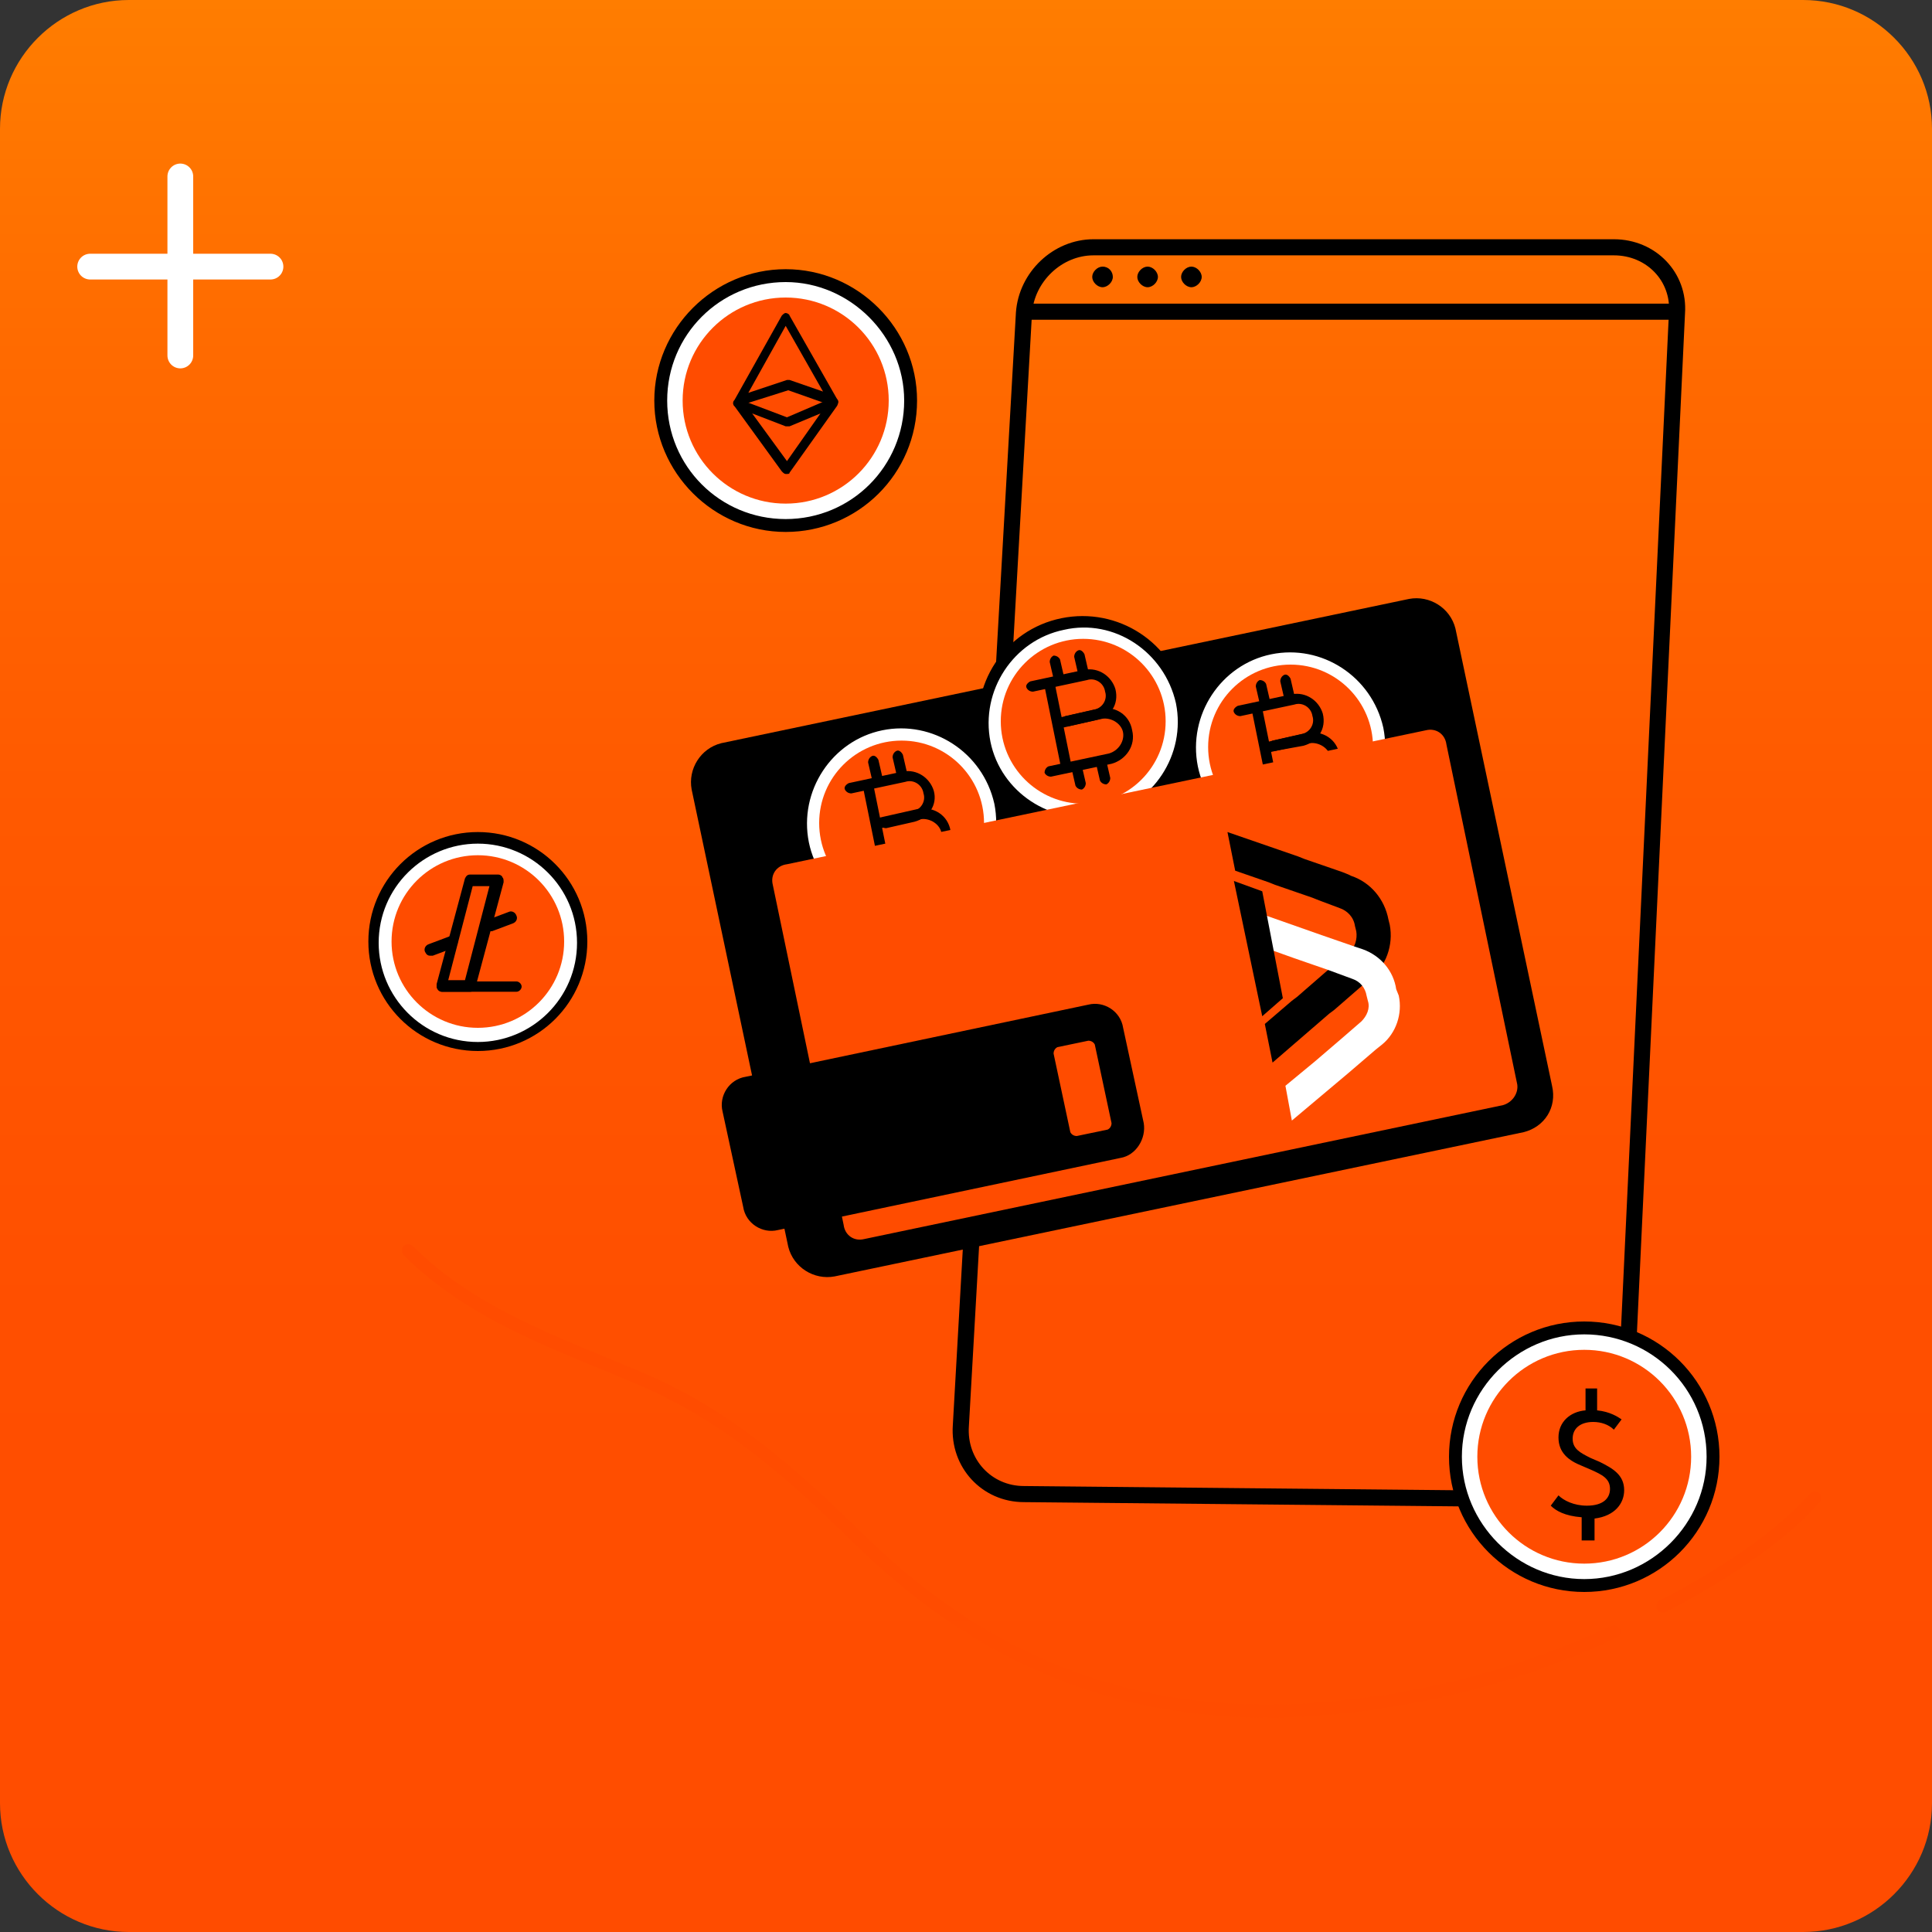 <svg width="150" height="150" viewBox="0 0 150 150" fill="none" xmlns="http://www.w3.org/2000/svg">
<rect x="0" y="0" width="150" height="150" fill="#333333" stroke="none"/>
<path d="M10 0H140C145.5 0 150 4.5 150 10V140C150 145.5 145.5 150 140 150H10C4.5 150 0 145.5 0 140V10C0 4.5 4.5 0 10 0Z" fill="url(#paint0_linear_1719_13029)"/>
<path d="M31.7 97.1C36.8 102.2 43.6 104.4 50.1 107.2C56.7 110.1 61.6 114.5 66.7 119.5C77 129.6 89 134 103.5 132.6C111 131.9 118.5 129.9 125.3 126.7" stroke="#FF4C00" stroke-miterlimit="10" stroke-linecap="round"/>
<path d="M129.1 124.7C129.1 124.7 137 120.8 140.9 116.3" stroke="#FF4C00" stroke-miterlimit="10" stroke-linecap="round"/>
<path d="M79.4 24.2H130.2" stroke="black" stroke-width="1.25" stroke-miterlimit="10"/>
<path d="M120.5 116.4L79.5 116C76.6 116 74.4 113.6 74.6 110.7L79.5 24.3C79.7 21.5 82.1 19.2 84.9 19.2H125.3C128.2 19.2 130.4 21.5 130.2 24.3L126.1 111.2C125.9 114.1 123.4 116.4 120.5 116.4Z" stroke="black" stroke-width="1.25" stroke-miterlimit="10"/>
<path d="M86.4 21.5C86.4 21.9 86 22.3 85.6 22.3C85.2 22.3 84.8 21.9 84.8 21.5C84.8 21.1 85.2 20.7 85.6 20.7C86.1 20.7 86.4 21.1 86.4 21.5Z" fill="black"/>
<path d="M89.9 21.5C89.9 21.9 89.5 22.3 89.1 22.3C88.7 22.3 88.3 21.9 88.3 21.5C88.3 21.1 88.7 20.7 89.1 20.7C89.5 20.7 89.9 21.1 89.9 21.5Z" fill="black"/>
<path d="M93.3 21.5C93.3 21.9 92.9 22.3 92.5 22.3C92.1 22.3 91.7 21.9 91.7 21.5C91.7 21.1 92.1 20.7 92.5 20.7C92.9 20.7 93.3 21.1 93.3 21.5Z" fill="black"/>
<path d="M118.3 87.9L64.8 99.1C63.2 99.4 61.6 98.4 61.2 96.8L53.7 61.3C53.4 59.7 54.4 58.1 56 57.7L109.4 46.5C111 46.2 112.6 47.2 113 48.8L120.5 84.3C120.9 86 119.9 87.5 118.3 87.9Z" fill="black"/>
<path d="M70.353 71.588C74.601 71.392 77.886 67.791 77.691 63.543C77.495 59.295 73.893 56.01 69.645 56.205C65.397 56.4 62.112 60.002 62.307 64.25C62.503 68.498 66.105 71.783 70.353 71.588Z" fill="white"/>
<path d="M71.6 71.8C67.2 72.7 62.9 69.9 62 65.5C61.1 61.1 63.9 56.8 68.3 55.9C72.7 55 77 57.8 77.9 62.2C78.8 66.6 76 70.9 71.6 71.8ZM68.5 56.7C64.6 57.5 62 61.4 62.8 65.4C63.6 69.3 67.5 71.9 71.5 71.1C75.4 70.3 78 66.4 77.2 62.4C76.3 58.4 72.4 55.9 68.5 56.7Z" fill="black"/>
<path d="M70 70.3C73.534 70.3 76.4 67.435 76.4 63.9C76.4 60.365 73.534 57.5 70 57.5C66.465 57.5 63.6 60.365 63.6 63.9C63.6 67.435 66.465 70.3 70 70.3Z" fill="#FF4C00"/>
<path d="M71 63.8L68.8 64.3C68.6 64.3 68.4 64.2 68.3 64C68.3 63.8 68.4 63.6 68.6 63.5L70.8 63C71.5 62.9 71.9 62.2 71.7 61.6C71.6 60.9 70.9 60.5 70.3 60.7L66.1 61.6C65.9 61.6 65.7 61.5 65.6 61.3C65.5 61.1 65.7 60.9 65.9 60.8L70.1 59.9C71.2 59.7 72.2 60.4 72.5 61.4C72.8 62.5 72.1 63.5 71 63.8Z" fill="black"/>
<path d="M72.2 67.1L67.5 68.1C67.3 68.1 67.1 68 67 67.8C67 67.6 67.1 67.4 67.3 67.3L72 66.3C72.7 66.1 73.2 65.4 73.1 64.7C73 64 72.2 63.5 71.5 63.6L68.4 64.3C68.2 64.3 68 64.2 67.9 64C67.9 63.8 68 63.6 68.2 63.5L71.3 62.8C72.5 62.6 73.6 63.3 73.8 64.5C74.1 65.7 73.4 66.9 72.2 67.1Z" fill="black"/>
<path d="M70.1 60.4C69.9 60.4 69.7 60.3 69.6 60.1L69.3 58.8C69.3 58.6 69.4 58.4 69.6 58.3C69.8 58.2 70 58.4 70.1 58.6L70.4 59.9C70.4 60.2 70.3 60.4 70.1 60.4Z" fill="black"/>
<path d="M68.2 60.8C68 60.8 67.8 60.7 67.7 60.5L67.4 59.2C67.4 59 67.5 58.8 67.7 58.7C67.9 58.6 68.1 58.8 68.2 59L68.5 60.3C68.5 60.6 68.4 60.8 68.2 60.8Z" fill="black"/>
<path d="M71.8 68.7C71.6 68.7 71.4 68.6 71.3 68.4L71 67.1C71 66.9 71.1 66.7 71.3 66.6C71.5 66.5 71.7 66.7 71.8 66.9L72.1 68.2C72.2 68.5 72 68.7 71.8 68.7Z" fill="black"/>
<path d="M69.9 69.1C69.7 69.1 69.5 69 69.4 68.8L69.1 67.5C69.1 67.3 69.2 67.1 69.4 67C69.6 66.9 69.8 67.1 69.9 67.3L70.2 68.6C70.3 68.9 70.1 69.1 69.9 69.1Z" fill="black"/>
<path d="M68.8 67.8C68.6 67.8 68.4 67.7 68.3 67.5L67 61.1C67 60.9 67.1 60.7 67.3 60.6C67.5 60.6 67.7 60.7 67.8 60.9L69.1 67.3C69.2 67.6 69.1 67.8 68.8 67.8Z" fill="black"/>
<path d="M84.449 63.688C88.697 63.492 91.982 59.89 91.787 55.642C91.591 51.395 87.989 48.109 83.741 48.304C79.493 48.5 76.208 52.102 76.403 56.35C76.599 60.598 80.201 63.883 84.449 63.688Z" fill="white"/>
<path d="M85.7 63.9C81.3 64.8 77 62 76.1 57.6C75.2 53.2 78 48.9 82.4 48C86.8 47.1 91.1 49.9 92 54.3C92.9 58.7 90.1 63 85.7 63.9ZM82.6 48.9C78.7 49.7 76.1 53.6 76.9 57.6C77.7 61.5 81.6 64.1 85.6 63.3C89.5 62.5 92.1 58.6 91.3 54.6C90.4 50.6 86.5 48 82.6 48.9Z" fill="black"/>
<path d="M84.1 62.4C87.634 62.4 90.5 59.535 90.5 56C90.5 52.465 87.634 49.6 84.1 49.6C80.565 49.6 77.7 52.465 77.7 56C77.7 59.535 80.565 62.4 84.1 62.4Z" fill="#FF4C00"/>
<path d="M85.1 55.9L82.9 56.4C82.7 56.4 82.5 56.3 82.4 56.1C82.3 55.9 82.5 55.7 82.7 55.6L84.9 55.1C85.6 55 86 54.3 85.8 53.7C85.7 53 85 52.6 84.4 52.8L80.2 53.7C80 53.7 79.8 53.6 79.7 53.4C79.6 53.2 79.8 53 80 52.9L84.2 52C85.3 51.8 86.3 52.5 86.6 53.5C86.9 54.7 86.2 55.7 85.1 55.9Z" fill="black"/>
<path d="M86.3 59.3L81.6 60.3C81.4 60.3 81.2 60.2 81.1 60C81.1 59.8 81.2 59.6 81.4 59.5L86.1 58.5C86.8 58.3 87.3 57.6 87.2 56.9C87.1 56.2 86.3 55.7 85.6 55.8L82.5 56.5C82.3 56.5 82.1 56.4 82 56.2C81.9 56 82.1 55.8 82.3 55.7L85.4 55C86.6 54.8 87.7 55.5 87.9 56.7C88.2 57.9 87.4 59 86.3 59.3Z" fill="black"/>
<path d="M84.2 52.6C84 52.6 83.8 52.5 83.7 52.3L83.4 51C83.4 50.8 83.5 50.6 83.7 50.5C83.9 50.4 84.1 50.6 84.2 50.8L84.5 52.1C84.5 52.3 84.4 52.6 84.2 52.6Z" fill="black"/>
<path d="M82.3 53C82.1 53 81.9 52.9 81.8 52.7L81.5 51.4C81.5 51.2 81.6 51 81.8 50.9C82 50.9 82.2 51 82.3 51.2L82.6 52.5C82.6 52.7 82.5 53 82.3 53Z" fill="black"/>
<path d="M85.9 60.9C85.7 60.9 85.5 60.8 85.4 60.6L85.1 59.3C85.1 59.1 85.2 58.9 85.4 58.8C85.6 58.7 85.8 58.9 85.9 59.1L86.2 60.4C86.2 60.6 86.1 60.8 85.9 60.9Z" fill="black"/>
<path d="M84 61.3C83.8 61.3 83.6 61.2 83.5 61L83.2 59.7C83.2 59.5 83.3 59.3 83.5 59.2C83.7 59.2 83.9 59.3 84 59.5L84.3 60.8C84.3 61 84.2 61.2 84 61.3Z" fill="black"/>
<path d="M82.9 60C82.7 60 82.5 59.9 82.4 59.7L81.1 53.3C81.1 53.1 81.2 52.9 81.4 52.8C81.6 52.8 81.8 52.9 81.9 53.1L83.2 59.5C83.3 59.7 83.1 59.9 82.9 60Z" fill="black"/>
<path d="M100.551 65.687C104.799 65.492 108.084 61.89 107.889 57.642C107.694 53.394 104.092 50.108 99.844 50.304C95.596 50.499 92.311 54.101 92.506 58.349C92.701 62.597 96.303 65.882 100.551 65.687Z" fill="white"/>
<path d="M101.8 65.9C97.4 66.8 93.1 64 92.2 59.6C91.3 55.2 94.1 50.9 98.5 50C102.9 49.1 107.2 51.9 108.1 56.3C109 60.7 106.2 65 101.8 65.9ZM98.7 50.8C94.8 51.6 92.2 55.5 93 59.5C93.8 63.4 97.7 66 101.7 65.2C105.6 64.4 108.2 60.5 107.4 56.5C106.5 52.5 102.6 50 98.7 50.8Z" fill="black"/>
<path d="M100.2 64.4C103.734 64.4 106.6 61.535 106.6 58C106.6 54.465 103.734 51.6 100.2 51.6C96.665 51.6 93.8 54.465 93.8 58C93.8 61.535 96.665 64.4 100.2 64.4Z" fill="#FF4C00"/>
<path d="M101.2 57.9L99 58.3C98.8 58.3 98.6 58.2 98.5 58C98.4 57.8 98.6 57.6 98.8 57.5L101 57C101.7 56.9 102.1 56.2 101.9 55.6C101.8 54.9 101.1 54.5 100.5 54.7L96.3 55.6C96.1 55.6 95.9 55.5 95.8 55.3C95.7 55.1 95.9 54.9 96.1 54.8L100.3 53.9C101.4 53.7 102.4 54.4 102.7 55.4C103 56.6 102.3 57.6 101.2 57.9Z" fill="black"/>
<path d="M102.4 61.2L97.7 62.2C97.5 62.2 97.3 62.1 97.2 61.9C97.2 61.7 97.3 61.5 97.5 61.4L102.2 60.4C102.9 60.2 103.4 59.5 103.3 58.8C103.2 58.1 102.4 57.6 101.7 57.7L98.6 58.4C98.4 58.4 98.2 58.3 98.1 58.1C98 57.9 98.2 57.7 98.4 57.6L101.5 56.9C102.7 56.7 103.8 57.4 104 58.6C104.3 59.8 103.5 61 102.4 61.2Z" fill="black"/>
<path d="M100.2 54.5C100 54.5 99.8 54.4 99.7 54.2L99.4 52.9C99.4 52.7 99.5 52.5 99.7 52.4C99.9 52.3 100.1 52.5 100.2 52.7L100.5 54C100.6 54.3 100.5 54.5 100.2 54.5Z" fill="black"/>
<path d="M98.3 54.9C98.1 54.9 97.9 54.8 97.8 54.6L97.5 53.3C97.5 53.1 97.6 52.9 97.8 52.8C98 52.8 98.2 52.9 98.3 53.1L98.6 54.4C98.7 54.7 98.6 54.9 98.3 54.9Z" fill="black"/>
<path d="M102 62.8C101.8 62.8 101.6 62.7 101.5 62.5L101.2 61.2C101.2 61 101.3 60.8 101.5 60.7C101.7 60.6 101.9 60.8 102 61L102.3 62.3C102.3 62.6 102.2 62.8 102 62.8Z" fill="black"/>
<path d="M100.1 63.2C99.9 63.2 99.7 63.1 99.6 62.9L99.3 61.6C99.3 61.4 99.4 61.2 99.6 61.1C99.8 61.1 100 61.2 100.1 61.4L100.4 62.7C100.4 63 100.3 63.2 100.1 63.2Z" fill="black"/>
<path d="M99 61.9C98.8 61.9 98.6 61.8 98.5 61.6L97.2 55.2C97.2 55 97.3 54.8 97.5 54.7C97.7 54.7 97.9 54.8 98 55L99.3 61.4C99.4 61.7 99.2 61.9 99 61.9Z" fill="black"/>
<path d="M116.7 85.8L67.1 96.2C66.3 96.4 65.6 95.9 65.5 95.1L60 68.7C59.8 67.9 60.3 67.2 61.1 67.1L110.7 56.7C111.5 56.5 112.2 57 112.3 57.8L117.8 84.2C117.9 84.9 117.4 85.6 116.7 85.8Z" fill="#FF4C00"/>
<path d="M87 89.9L60.4 95.5C59.2 95.8 57.9 95 57.7 93.7L56.1 86.3C55.8 85.1 56.6 83.8 57.9 83.6L84.5 78C85.7 77.7 87 78.5 87.2 79.8L88.8 87.2C89 88.4 88.2 89.7 87 89.9Z" fill="black"/>
<path d="M86 87.7L83.6 88.2C83.4 88.2 83.2 88.1 83.1 87.9L81.8 81.8C81.8 81.6 81.9 81.4 82.1 81.3L84.5 80.8C84.7 80.8 84.9 80.9 85 81.1L86.3 87.2C86.3 87.4 86.2 87.6 86 87.7Z" fill="#FF4C00"/>
<path d="M107.8 71.4C107.5 69.8 106.4 68.5 104.9 68L104.7 67.9L104.2 67.7L101.3 66.7L100.8 66.5L95.3 64.6L95.9 67.6L98.5 68.5L99 68.7L101.9 69.7L102.4 69.9L104 70.5C104.6 70.7 105.1 71.2 105.2 71.9L105.3 72.3C105.4 72.9 105.2 73.6 104.7 74L103.4 75.1L103 75.4L100.7 77.4L100.3 77.7L98.2 79.5L98.8 82.5L103.2 78.7L103.6 78.4L105.9 76.4L106.3 76.1L106.4 76C107.6 75 108.2 73.4 107.9 71.8" fill="black"/>
<path d="M108.6 77.3C108.9 78.7 108.4 80.2 107.3 81.1L106.8 81.5L104.7 83.3L100.3 87L99.8 84.3L102.1 82.4L104.2 80.6L105.7 79.3C106.1 78.9 106.4 78.3 106.2 77.7L106.1 77.3C106 76.7 105.6 76.2 105 76L103.1 75.3L100.5 74.4L97.7 73.4L97.2 70.7L102.6 72.6L105.2 73.5L105.8 73.7C107.2 74.2 108.2 75.4 108.4 76.8" fill="white"/>
<path d="M99.6 77.5L98 78.9L95.8 68.4L98 69.2L99.6 77.5Z" fill="black"/>
<path d="M70.5 32.637C71.359 27.349 67.767 22.367 62.479 21.509C57.191 20.65 52.209 24.241 51.351 29.529C50.492 34.817 54.083 39.8 59.371 40.658C64.66 41.516 69.642 37.925 70.5 32.637Z" fill="white"/>
<path d="M61 41.3C55.4 41.3 50.8 36.7 50.8 31.1C50.8 25.5 55.4 20.9 61 20.9C66.6 20.9 71.2 25.5 71.2 31.1C71.2 36.8 66.6 41.3 61 41.3ZM61 21.9C55.9 21.9 51.8 26 51.8 31.1C51.8 36.2 55.9 40.3 61 40.3C66.1 40.3 70.2 36.2 70.2 31.1C70.2 26.1 66 21.9 61 21.9Z" fill="black"/>
<path d="M61 39.1C65.418 39.1 69 35.518 69 31.1C69 26.682 65.418 23.1 61 23.1C56.582 23.1 53 26.682 53 31.1C53 35.518 56.582 39.1 61 39.1Z" fill="#FF4C00"/>
<path d="M61 36.8C60.9 36.8 60.8 36.7 60.7 36.6L57 31.5C56.9 31.4 56.9 31.2 57 31.1C57.1 31 57.3 30.9 57.4 31L61.1 32.4L64.6 30.9C64.8 30.8 64.9 30.9 65 31C65.1 31.1 65.1 31.3 65 31.5L61.3 36.7C61.3 36.8 61.2 36.8 61 36.8ZM58.4 32.1L61.1 35.8L63.7 32.1L61.3 33.1C61.2 33.1 61.1 33.1 61 33.1L58.4 32.1Z" fill="black"/>
<path d="M57.3 31.6C57.2 31.6 57.1 31.6 57 31.5C56.9 31.4 56.9 31.2 57 31.1L60.7 24.5C60.8 24.4 60.9 24.3 61 24.3C61.1 24.3 61.3 24.4 61.3 24.5L65 31C65.1 31.1 65.1 31.3 65 31.4C64.9 31.5 64.7 31.6 64.6 31.5L61.2 30.3L57.4 31.5C57.4 31.6 57.4 31.6 57.3 31.6ZM61 25.3L58.1 30.5L61.1 29.5C61.2 29.5 61.3 29.5 61.3 29.5L63.9 30.4L61 25.3Z" fill="black"/>
<path d="M45.081 74.446C45.798 70.03 42.799 65.869 38.383 65.153C33.967 64.436 29.807 67.435 29.09 71.851C28.373 76.266 31.372 80.427 35.788 81.144C40.204 81.861 44.364 78.862 45.081 74.446Z" fill="white"/>
<path d="M37.1 81.6C32.4 81.6 28.6 77.8 28.6 73.1C28.6 68.4 32.4 64.6 37.1 64.6C41.8 64.6 45.6 68.4 45.6 73.1C45.6 77.8 41.8 81.6 37.1 81.6ZM37.1 65.5C32.9 65.5 29.4 68.9 29.4 73.2C29.4 77.4 32.8 80.9 37.1 80.9C41.3 80.9 44.8 77.5 44.8 73.2C44.8 68.9 41.3 65.5 37.1 65.5Z" fill="black"/>
<path d="M37.1 79.8C40.8 79.8 43.8 76.8 43.8 73.1C43.8 69.4 40.8 66.4 37.1 66.4C33.4 66.4 30.4 69.4 30.4 73.1C30.4 76.8 33.4 79.8 37.1 79.8Z" fill="#FF4C00"/>
<path d="M38 72.3C37.8 72.3 37.7 72.2 37.6 72C37.5 71.8 37.6 71.5 37.9 71.4L39.5 70.8C39.7 70.7 40 70.8 40.1 71.1C40.2 71.3 40.1 71.6 39.8 71.7L38.2 72.3C38.2 72.3 38.1 72.3 38 72.3Z" fill="black"/>
<path d="M33.4 74.2C33.2 74.2 33.1 74.1 33 73.9C32.9 73.7 33 73.4 33.3 73.3L34.9 72.7C35.1 72.6 35.4 72.7 35.5 73C35.6 73.2 35.5 73.5 35.2 73.6L33.6 74.2C33.5 74.2 33.4 74.2 33.4 74.2Z" fill="black"/>
<path d="M36.5 77H34.3C34.2 77 34 76.9 34 76.8C33.9 76.7 33.9 76.6 33.9 76.4L36.1 68.2C36.2 68 36.3 67.9 36.5 67.9H38.7C38.8 67.9 39 68 39 68.1C39.1 68.2 39.1 68.3 39.1 68.5L36.9 76.7C36.8 76.9 36.7 77 36.5 77ZM34.8 76.1H36.1L38 68.8H36.7L34.8 76.1Z" fill="black"/>
<path d="M40.1 77H34.3C34.1 77 33.9 76.8 33.9 76.6C33.9 76.4 34.1 76.2 34.3 76.2H40.1C40.3 76.2 40.5 76.4 40.5 76.6C40.5 76.8 40.3 77 40.1 77Z" fill="black"/>
<path d="M124.095 123.236C129.69 122.578 133.693 117.51 133.036 111.915C132.378 106.32 127.31 102.317 121.715 102.974C116.12 103.632 112.117 108.7 112.774 114.295C113.432 119.89 118.5 123.893 124.095 123.236Z" fill="white"/>
<path d="M123 123.6C117.2 123.6 112.5 118.9 112.5 113.1C112.5 107.3 117.2 102.6 123 102.6C128.8 102.6 133.5 107.3 133.5 113.1C133.5 118.9 128.8 123.6 123 123.6ZM123 103.6C117.8 103.6 113.5 107.9 113.5 113.1C113.5 118.3 117.8 122.6 123 122.6C128.2 122.6 132.5 118.3 132.5 113.1C132.5 107.8 128.2 103.6 123 103.6Z" fill="black"/>
<path d="M123 121.4C127.584 121.4 131.3 117.684 131.3 113.1C131.3 108.516 127.584 104.8 123 104.8C118.416 104.8 114.7 108.516 114.7 113.1C114.7 117.684 118.416 121.4 123 121.4Z" fill="#FF4C00"/>
<path d="M122.8 119.5V117.8C121.5 117.7 120.8 117.3 120.4 116.9L121 116.1C121.4 116.5 122.2 116.9 123.2 116.9C124.5 116.9 125 116.3 125 115.6C125 114.8 124.4 114.5 123.5 114.1L122.8 113.8C121.8 113.4 121 112.8 121 111.6C121 110.4 121.9 109.6 123.1 109.5V107.8H124V109.5C125 109.6 125.6 110 125.9 110.2L125.3 111C124.9 110.6 124.3 110.4 123.7 110.4C122.7 110.4 122.1 110.9 122.1 111.7C122.1 112.5 122.7 112.8 123.5 113.2L124.2 113.5C125.2 114 126.1 114.5 126.1 115.7C126.1 116.7 125.4 117.7 123.8 117.9V119.6H122.8V119.5Z" fill="black"/>
<path d="M14 27.6V13.7" stroke="white" stroke-width="2" stroke-linecap="round" stroke-linejoin="round"/>
<path d="M7 20.7H21" stroke="white" stroke-width="2" stroke-linecap="round" stroke-linejoin="round"/>
<defs>
<linearGradient id="paint0_linear_1719_13029" x1="75" y1="0" x2="75" y2="150" gradientUnits="userSpaceOnUse">
<stop stop-color="#FF7D00"/>
<stop offset="0.184" stop-color="#FF6A00"/>
<stop offset="0.42" stop-color="#FF5900"/>
<stop offset="0.678" stop-color="#FF4F00"/>
<stop offset="1" stop-color="#FF4C00"/>
</linearGradient>
</defs>
</svg>
